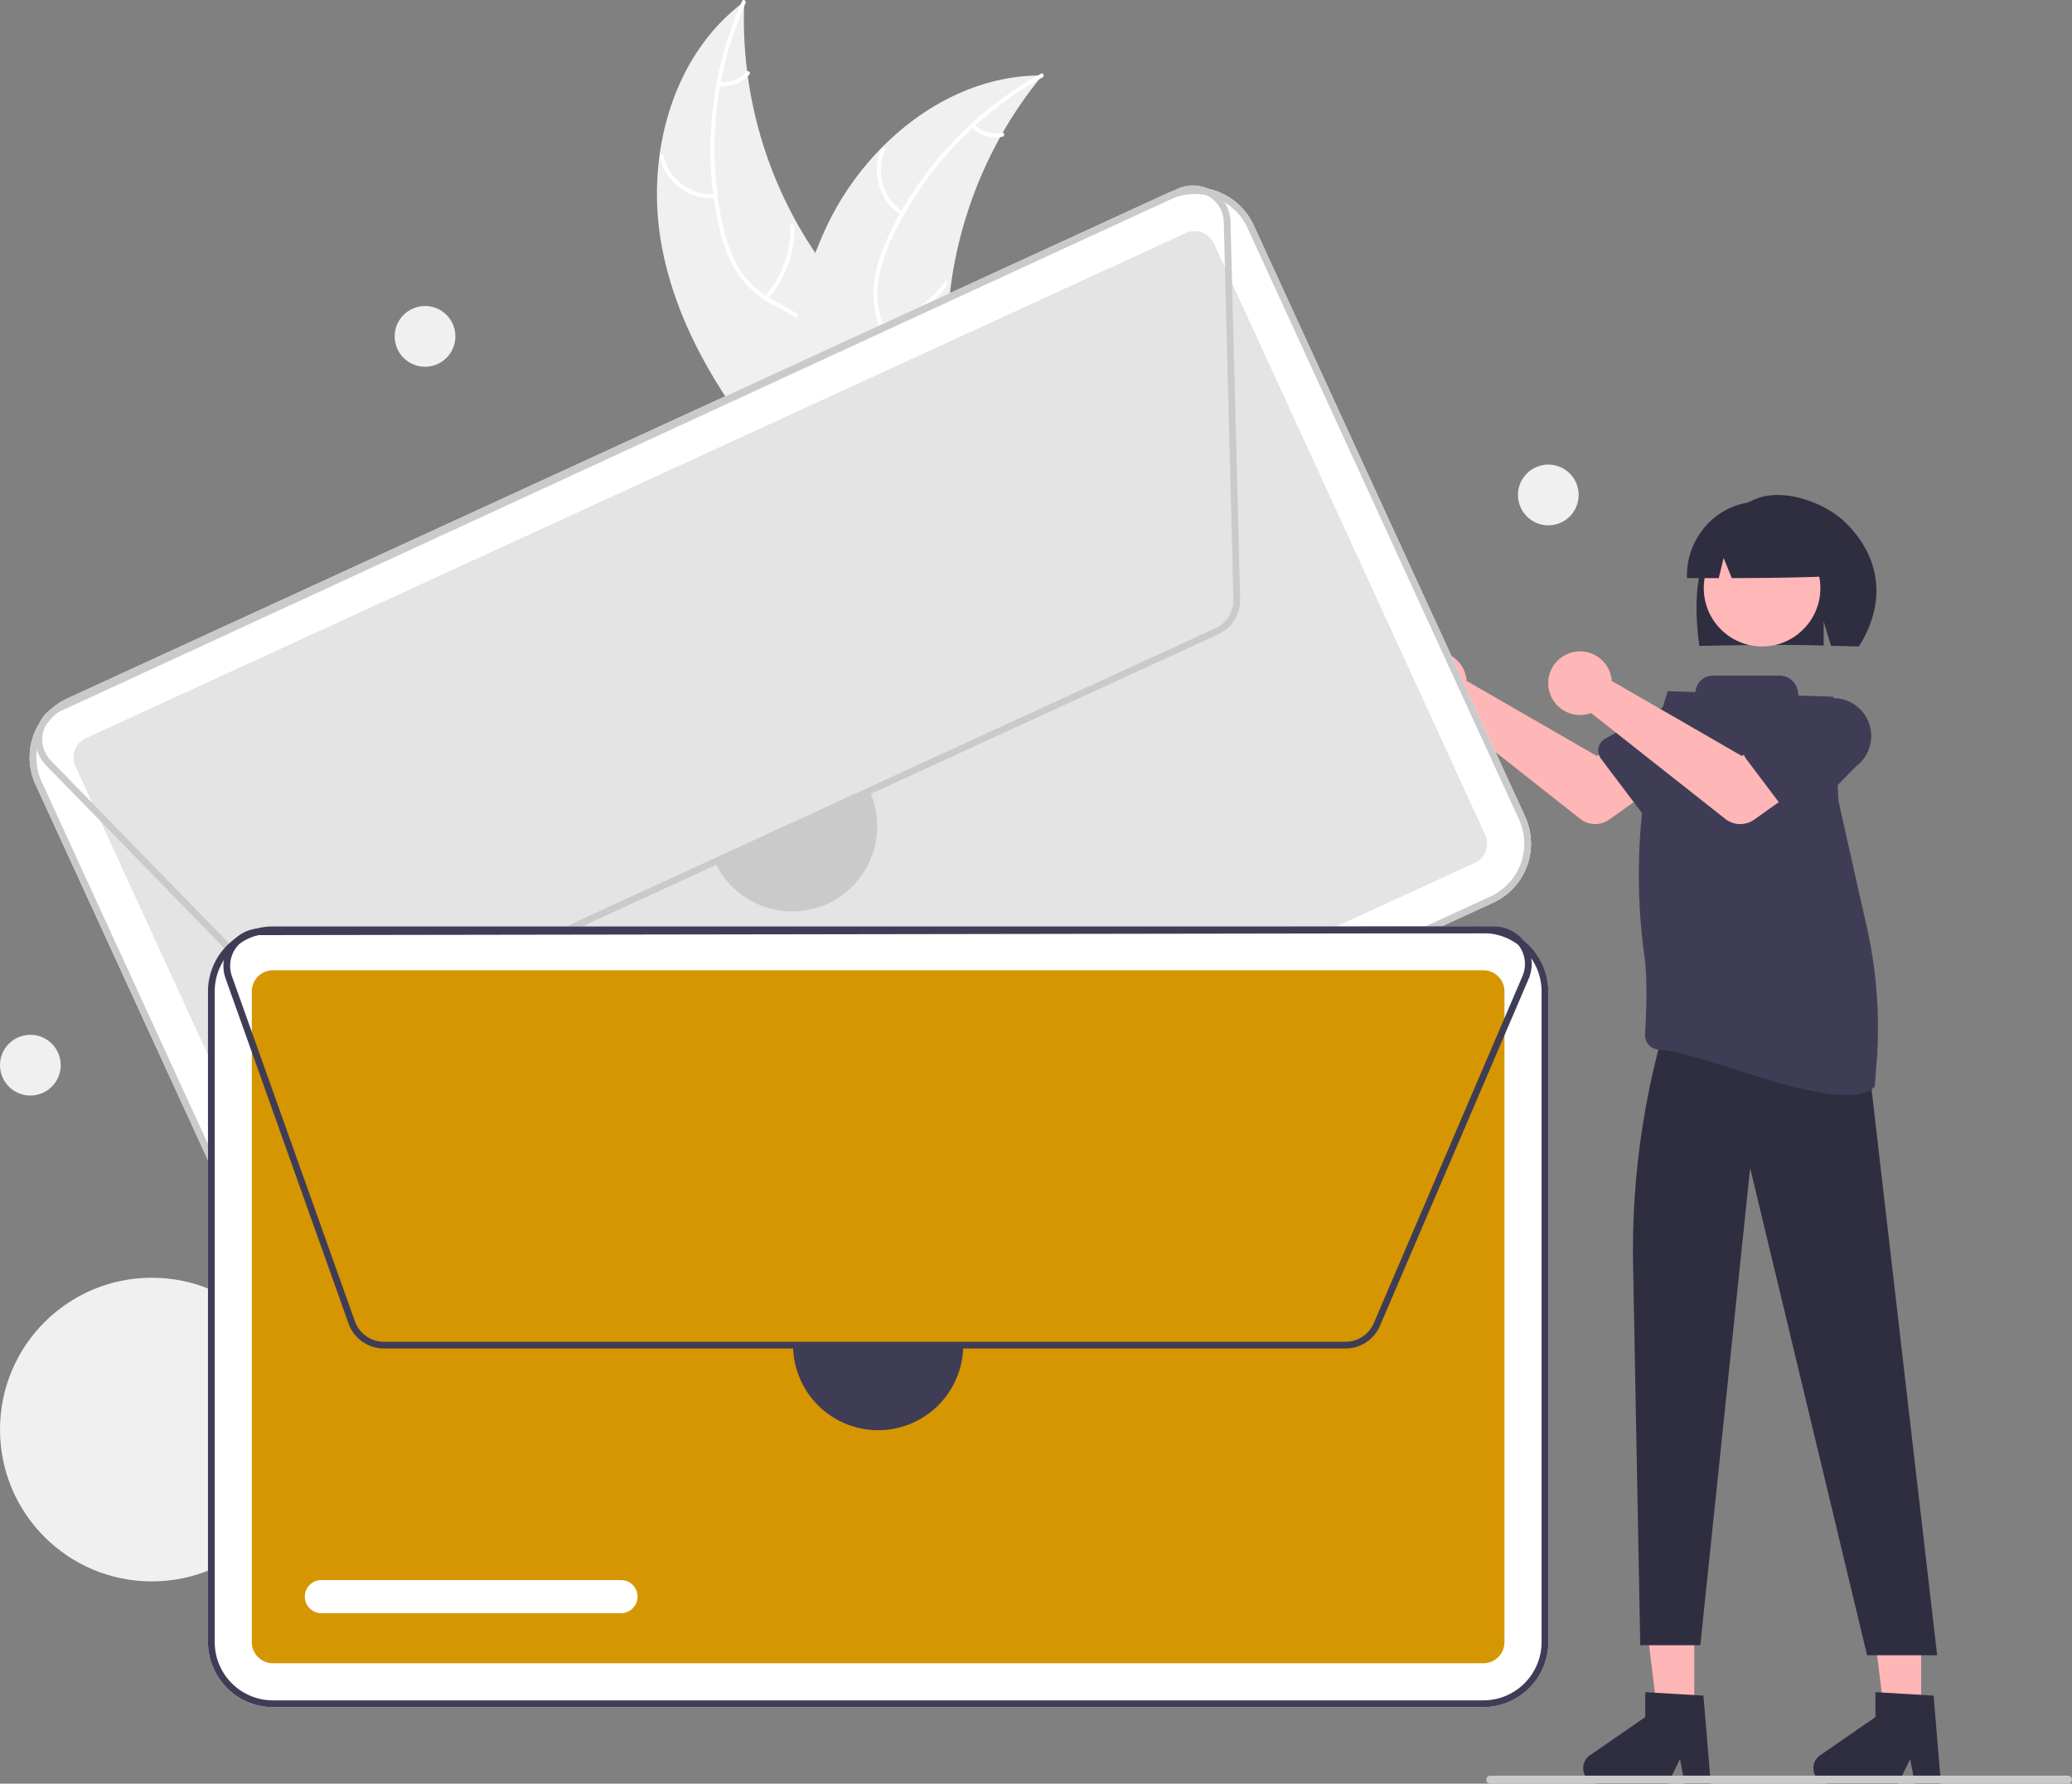 <svg xmlns="http://www.w3.org/2000/svg" width="614.247" height="528.65" viewBox="0 0 614.247 528.65" xmlns:xlink="http://www.w3.org/1999/xlink" role="img" artist="Katerina Limpitsouni" source="https://undraw.co/"><rect x="0" y="0" width="614.247" height="528.65" fill="#808080" stroke="none"/><path d="M489.065,258.672c-4.938-26.426,2.836-56.491,24.443-72.487a123.863,123.863,0,0,0,25.822,81.025c6.935,8.889,15.575,18.054,15.307,29.326-.167,7.014-3.96,13.547-8.958,18.47-4.999,4.922-11.156,8.471-17.24,11.965l-.947,1.473C509.656,308.328,494.002,285.098,489.065,258.672Z" transform="translate(-292.876 -185.675)" fill="#f0f0f0"/><path d="M513.901,186.589a105.87,105.87,0,0,0-6.989,64.761,45.591,45.591,0,0,0,4.828,13.444,26.149,26.149,0,0,0,9.878,9.582c3.771,2.179,7.88,3.971,11.055,7.028a16.011,16.011,0,0,1,4.713,12.216c-.152,5.623-2.315,10.855-4.609,15.899-2.546,5.6-5.28,11.376-5.115,17.672.02.763-1.165.749-1.185-.012-.287-10.954,7.632-19.751,9.396-30.261.823-4.904.174-10.087-3.274-13.888-3.015-3.324-7.251-5.176-11.088-7.349a27.902,27.902,0,0,1-10.008-9.009,42.148,42.148,0,0,1-5.327-13.209,102.712,102.712,0,0,1-2.328-32.018,107.747,107.747,0,0,1,9.035-35.465c.31-.694,1.325-.081,1.017.609Z" transform="translate(-292.876 -185.675)" fill="#fff"/><path d="M505.039,244.422a15.884,15.884,0,0,1-16.571-12.183c-.173-.742.972-1.046,1.146-.303a14.708,14.708,0,0,0,15.438,11.301c.76-.057.744,1.128-.012,1.185Z" transform="translate(-292.876 -185.675)" fill="#fff"/><path d="M519.561,273.523a30.615,30.615,0,0,0,7.674-20.95c-.017-.763,1.168-.75,1.185.012a31.844,31.844,0,0,1-8.029,21.784c-.508.571-1.334-.279-.829-.847Z" transform="translate(-292.876 -185.675)" fill="#fff"/><path d="M506.205,209.931a8.991,8.991,0,0,0,7.987-2.999c.5-.577,1.326.273.829.847a10.075,10.075,0,0,1-8.828,3.337.612.612,0,0,1-.586-.599.595.595,0,0,1,.599-.586Z" transform="translate(-292.876 -185.675)" fill="#fff"/><path d="M601.866,208.044c-.302.369-.604.738-.904,1.117a118.406,118.406,0,0,0-10.837,15.858c-.252.427-.502.863-.742,1.296a124.827,124.827,0,0,0-14.565,43.589,121.222,121.222,0,0,0-1.111,18.385c.133,8.49.954,17.685-1.649,25.494a20.796,20.796,0,0,1-.937,2.397l-41.762,13.306c-.11-.017-.218-.025-.328-.042l-1.643.608c-.027-.317-.048-.646-.076-.963-.016-.184-.024-.37-.04-.554-.008-.123-.016-.247-.03-.358-.003-.041-.005-.082-.005-.114-.014-.111-.016-.215-.027-.317-.124-1.839-.239-3.681-.334-5.529-.003-.01-.003-.01.003-.022-.717-14.077-.265-28.337,2.337-42.075.078-.413.153-.836.251-1.255a115.675,115.675,0,0,1,5.115-18.17,102.26,102.26,0,0,1,4.124-9.49,85.037,85.037,0,0,1,15.437-21.648c12.459-12.681,28.834-21.235,46.381-21.505C600.974,208.045,601.414,208.041,601.866,208.044Z" transform="translate(-292.876 -185.675)" fill="#f0f0f0"/><path d="M601.941,208.604A105.87,105.87,0,0,0,557.37,256.104a45.591,45.591,0,0,0-4.24,13.641,26.149,26.149,0,0,0,2.119,13.598c1.699,4.01,3.901,7.915,4.596,12.268a16.011,16.011,0,0,1-3.592,12.592c-3.507,4.398-8.384,7.273-13.252,9.92-5.405,2.938-11.065,5.904-14.724,11.031-.443.621-1.381-.103-.939-.723,6.365-8.919,17.985-11.175,25.722-18.505,3.61-3.42,6.212-7.949,5.747-13.06-.406-4.47-2.673-8.498-4.429-12.543a27.902,27.902,0,0,1-2.567-13.219,42.148,42.148,0,0,1,3.7-13.754,102.712,102.712,0,0,1,17.418-26.966A107.747,107.747,0,0,1,601.496,207.505c.666-.367,1.107.733.445,1.098Z" transform="translate(-292.876 -185.675)" fill="#fff"/><path d="M560.046,249.444a15.884,15.884,0,0,1-5.896-19.705c.309-.697,1.406-.25,1.097.448a14.708,14.708,0,0,0,5.522,18.318c.641.412-.085,1.348-.723.939Z" transform="translate(-292.876 -185.675)" fill="#fff"/><path d="M554.12,281.423a30.615,30.615,0,0,0,18.74-12.107c.445-.62,1.383.104.939.723a31.844,31.844,0,0,1-19.527,12.559c-.749.15-.897-1.026-.152-1.175Z" transform="translate(-292.876 -185.675)" fill="#fff"/><path d="M581.743,222.607a8.991,8.991,0,0,0,8.183,2.414c.747-.16.894,1.017.152,1.175a10.075,10.075,0,0,1-9.058-2.651.612.612,0,0,1-.108-.831.595.595,0,0,1,.831-.108Z" transform="translate(-292.876 -185.675)" fill="#fff"/><path d="M727.45,386.003a9.452,9.452,0,0,1,.215,1.473l38.571,22.252,9.375-5.397L785.606,417.414,769.938,428.582a7.183,7.183,0,0,1-8.618-.21L721.546,396.994a9.425,9.425,0,1,1,5.904-10.991Z" transform="translate(-292.876 -185.675)" fill="#ffb6b6"/><path d="M766.772,407.27a4.036,4.036,0,0,1,2.015-2.694l17.808-9.703a11.221,11.221,0,0,1,13.566,17.878l-14.272,14.499a4.041,4.041,0,0,1-6.105-.402l-12.288-16.292A4.036,4.036,0,0,1,766.772,407.27Z" transform="translate(-292.876 -185.675)" fill="#3f3d56"/><path d="M797.78,351.651c2.562-8.165,8.389-15.655,16.446-18.415,8.058-2.76,19.858,1.445,25.916,7.482,11.081,11.044,11.422,24.563,3.809,36.553-1.514-.08-6.74-.139-8.272-.197L833.511,369.848v7.155c-11.963-.37-24.417-.138-36.878.101C795.516,368.615,795.218,359.816,797.78,351.651Z" transform="translate(-292.876 -185.675)" fill="#2f2e41"/><polygon points="502.281 507.932 491.37 507.932 486.179 465.845 502.283 465.846 502.281 507.932" fill="#ffb6b6"/><polygon points="569.528 507.932 558.617 507.932 553.426 465.845 569.53 465.846 569.528 507.932" fill="#ffb6b6"/><polygon points="537.668 249.442 540.14 255.87 539.646 262.299 491.259 279.058 493.66 250.926 499.099 244.498 537.668 249.442" fill="#ffb6b6"/><circle cx="522.369" cy="174.315" r="17.282" fill="#ffb7b7"/><path d="M841.378,464.613V475.596s12.856,16.707,5.934,29.563L867.147,676.251H846.379L811.71,531.86,796.932,673.284H779.132l-2.122-112.477a239.052,239.052,0,0,1,14.567-86.799l0-0Z" transform="translate(-292.876 -185.675)" fill="#2f2e41"/><path d="M803.371,337.486A21.706,21.706,0,0,1,836.372,356.43c-9.66.444-19.808.56-30.097.58l-2.432-5.952-1.434,5.956q-4.703-0-9.424-.012A22.163,22.163,0,0,1,803.371,337.486Z" transform="translate(-292.876 -185.675)" fill="#2f2e41"/><path d="M800.038,714.325H792.296l-1.382-7.31-3.539,7.31H766.839a4.616,4.616,0,0,1-2.623-8.415L780.615,694.585v-7.39l17.248,1.03Z" transform="translate(-292.876 -185.675)" fill="#2f2e41"/><path d="M868.275,714.325h-7.742l-1.382-7.31-3.539,7.31H835.076a4.616,4.616,0,0,1-2.623-8.415L848.851,694.585v-7.39l17.248,1.03Z" transform="translate(-292.876 -185.675)" fill="#2f2e41"/><path d="M849.241,499.838a134.706,134.706,0,0,0-2.938-39.38c-3.67-16.295-8.335-37.028-8.425-37.564a.199.199,0,0,1-.003-.032l-1.422-30.371a.351.351,0,0,0-.339-.334l-9.833-.331a.351.351,0,0,1-.339-.351v0a5.578,5.578,0,0,0-5.578-5.578H800.725a5.223,5.223,0,0,0-5.18,4.572.347.347,0,0,1-.353.312l-7.642-.257a.351.351,0,0,0-.347.245l-.532,1.689a176.947,176.947,0,0,0-6.274,76.85c.925,6.857.506,17.166.156,22.91a4.271,4.271,0,0,0,4.02,4.527c14.207.817,54.433,20.281,64.064,10.989C848.661,507.712,848.917,504.284,849.241,499.838Z" transform="translate(-292.876 -185.675)" fill="#3f3d56"/><path d="M770.452,386.003a9.452,9.452,0,0,1,.215,1.473l38.571,22.252,9.375-5.397,9.995,13.084-15.668,11.168a7.183,7.183,0,0,1-8.618-.21L764.547,396.994a9.425,9.425,0,1,1,5.904-10.991Z" transform="translate(-292.876 -185.675)" fill="#ffb6b6"/><path d="M809.773,407.27a4.036,4.036,0,0,1,2.015-2.694l17.808-9.703a11.221,11.221,0,0,1,13.566,17.878l-14.272,14.499a4.041,4.041,0,0,1-6.105-.402l-12.288-16.292A4.036,4.036,0,0,1,809.773,407.27Z" transform="translate(-292.876 -185.675)" fill="#3f3d56"/><circle cx="45" cy="423.695" r="45" fill="#f0f0f0"/><path d="M735.529,453.215,409.421,602.938a19.277,19.277,0,0,1-25.533-9.465L303.412,418.19a19.277,19.277,0,0,1,9.465-25.533L638.985,242.935a19.277,19.277,0,0,1,25.533,9.465L744.994,427.682A19.277,19.277,0,0,1,735.529,453.215Z" transform="translate(-292.876 -185.675)" fill="#fff"/><path d="M318.301,404.471a6.262,6.262,0,0,0-3.075,8.295L395.702,588.049a6.262,6.262,0,0,0,8.295,3.075L730.105,441.401a6.262,6.262,0,0,0,3.075-8.295L652.704,257.824a6.262,6.262,0,0,0-8.295-3.075Z" transform="translate(-292.876 -185.675)" fill="#e4e4e4"/><path d="M735.529,453.215,409.421,602.938a19.277,19.277,0,0,1-25.533-9.465L303.412,418.19a19.277,19.277,0,0,1,9.465-25.533L638.985,242.935a19.277,19.277,0,0,1,25.533,9.465L744.994,427.682A19.277,19.277,0,0,1,735.529,453.215ZM313.711,394.475a17.275,17.275,0,0,0-8.482,22.881l80.476,175.282a17.275,17.275,0,0,0,22.881,8.482L734.695,451.398a17.275,17.275,0,0,0,8.482-22.881L662.701,253.234a17.275,17.275,0,0,0-22.881-8.482Z" transform="translate(-292.876 -185.675)" fill="#cacaca"/><path d="M654.042,373.675,394.969,492.62a11.147,11.147,0,0,1-12.605-2.343l-75.8-77.733a11.124,11.124,0,0,1,3.309-17.869l332.018-153.054a11.125,11.125,0,0,1,15.705,8.82l.045-.001,2.88,112.842A11.11,11.11,0,0,1,654.042,373.675ZM642.74,243.433,310.71,396.493a9.123,9.123,0,0,0-2.714,14.655L383.796,488.881a9.142,9.142,0,0,0,10.339,1.922L653.208,371.857a9.113,9.113,0,0,0,5.314-8.524l-2.855-111.842.4-.01-.4.01A9.124,9.124,0,0,0,642.74,243.433Z" transform="translate(-292.876 -185.675)" fill="#cacaca"/><path d="M491.58,534.588l-80.717,37.059a4.907,4.907,0,1,1-4.095-8.919L487.485,525.669a4.907,4.907,0,0,1,4.095,8.919Z" transform="translate(-292.876 -185.675)" fill="#fff"/><path d="M550.631,420.053a25.22,25.22,0,1,1-45.84,21.046" transform="translate(-292.876 -185.675)" fill="#cacaca"/><path d="M732.621,691.628H373.785a19.277,19.277,0,0,1-19.255-19.255V479.499A19.277,19.277,0,0,1,373.785,460.244H732.621a19.277,19.277,0,0,1,19.255,19.255V672.373A19.277,19.277,0,0,1,732.621,691.628Z" transform="translate(-292.876 -185.675)" fill="#fff"/><path d="M373.785,473.244a6.262,6.262,0,0,0-6.255,6.255V672.373a6.262,6.262,0,0,0,6.255,6.255H732.621a6.262,6.262,0,0,0,6.255-6.255V479.499a6.262,6.262,0,0,0-6.255-6.255Z" transform="translate(-292.876 -185.675)" fill="#d69601"/><path d="M732.621,691.628H373.785a19.277,19.277,0,0,1-19.255-19.255V479.499A19.277,19.277,0,0,1,373.785,460.244H732.621a19.277,19.277,0,0,1,19.255,19.255V672.373A19.277,19.277,0,0,1,732.621,691.628ZM373.785,462.244a17.275,17.275,0,0,0-17.255,17.255V672.373a17.275,17.275,0,0,0,17.255,17.255H732.621a17.275,17.275,0,0,0,17.255-17.255V479.499A17.275,17.275,0,0,0,732.621,462.244Z" transform="translate(-292.876 -185.675)" fill="#3f3d56"/><path d="M691.754,585.343H406.681a11.147,11.147,0,0,1-10.478-7.388l-36.453-102.27a11.124,11.124,0,0,1,10.462-14.858l365.597-.562a11.125,11.125,0,0,1,10.593,14.568l.041.018L701.978,578.601A11.11,11.11,0,0,1,691.754,585.343ZM735.825,462.264l-365.61.562a9.124,9.124,0,0,0-8.581,12.187l36.453,102.27a9.142,9.142,0,0,0,8.594,6.06H691.754a9.113,9.113,0,0,0,8.386-5.529l44.071-102.832.367.158-.367-.158A9.124,9.124,0,0,0,735.825,462.264Z" transform="translate(-292.876 -185.675)" fill="#3f3d56"/><path d="M476.97,663.793H388.152a4.907,4.907,0,1,1,0-9.814h88.817a4.907,4.907,0,1,1,0,9.814Z" transform="translate(-292.876 -185.675)" fill="#fff"/><path d="M578.423,584.343a25.22,25.22,0,0,1-50.44,0" transform="translate(-292.876 -185.675)" fill="#3f3d56"/><circle cx="126" cy="99.695" r="9" fill="#f0f0f0"/><circle cx="9" cy="315.695" r="9" fill="#f0f0f0"/><circle cx="459" cy="146.695" r="9" fill="#f0f0f0"/><path d="M905.933,714.325h-171.294a1.191,1.191,0,0,1,0-2.381h171.294a1.191,1.191,0,0,1,0,2.381Z" transform="translate(-292.876 -185.675)" fill="#cacaca"/></svg>